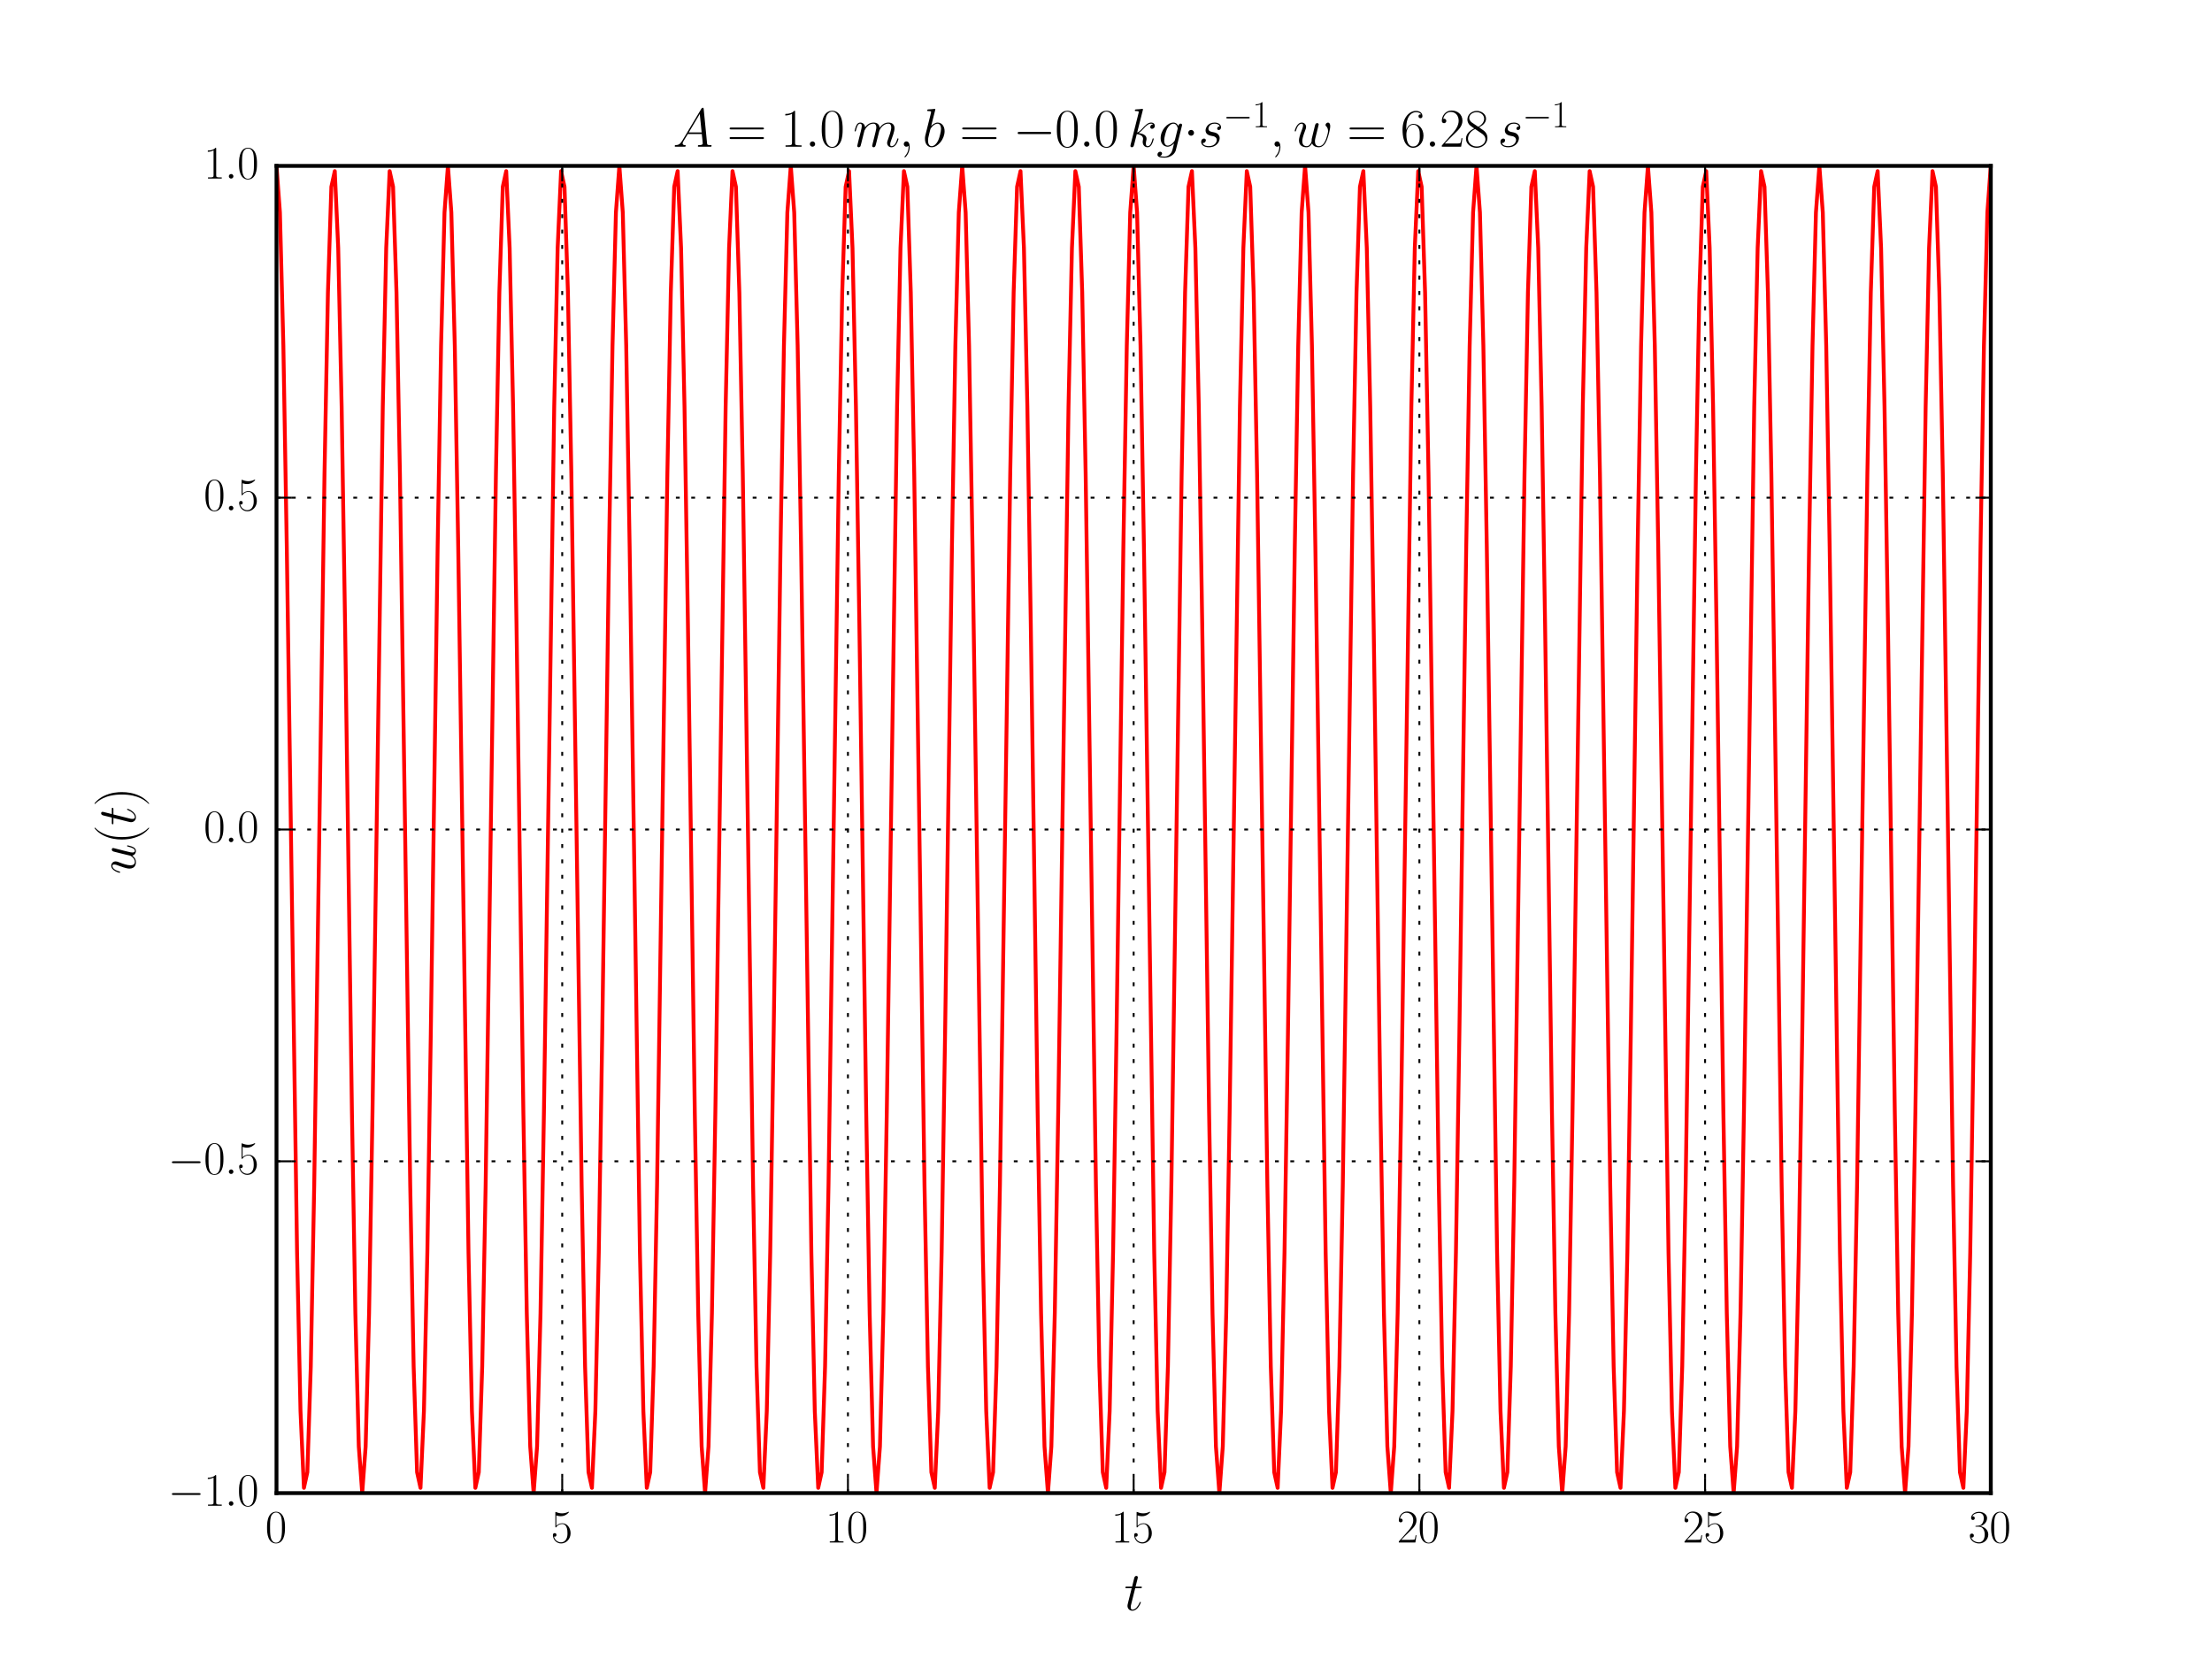 <?xml version="1.0" encoding="utf-8" standalone="no"?>
<!DOCTYPE svg PUBLIC "-//W3C//DTD SVG 1.1//EN"
  "http://www.w3.org/Graphics/SVG/1.1/DTD/svg11.dtd">
<svg xmlns:xlink="http://www.w3.org/1999/xlink" width="576pt" height="432pt" viewBox="0 0 576 432" xmlns="http://www.w3.org/2000/svg" version="1.1">
 <defs>
  <style type="text/css">*{stroke-linejoin: round; stroke-linecap: butt}</style>
 </defs>
 <g id="figure_1">
  <g id="patch_1">
   <path d="M 0 432 
L 576 432 
L 576 0 
L 0 0 
z
" style="fill: #ffffff"/>
  </g>
  <g id="axes_1">
   <g id="patch_2">
    <path d="M 72 388.8 
L 518.4 388.8 
L 518.4 43.2 
L 72 43.2 
z
" style="fill: #ffffff"/>
   </g>
   <g id="line2d_1">
    <path d="M 72 43.2 
L 72.893 55.335 
L 73.786 90.034 
L 74.678 142.425 
L 77.357 326.147 
L 78.25 367.426 
L 79.142 387.437 
L 80.035 383.371 
L 80.928 355.798 
L 81.821 308.591 
L 84.499 123.409 
L 85.392 76.202 
L 86.285 48.629 
L 87.178 44.563 
L 88.07 64.574 
L 88.963 105.853 
L 89.856 162.602 
L 91.642 289.575 
L 92.534 341.966 
L 93.427 376.665 
L 94.32 388.8 
L 95.213 376.665 
L 96.106 341.966 
L 96.998 289.575 
L 99.677 105.853 
L 100.57 64.574 
L 101.462 44.563 
L 102.355 48.629 
L 103.248 76.202 
L 104.141 123.409 
L 106.819 308.591 
L 107.712 355.798 
L 108.605 383.371 
L 109.498 387.437 
L 110.39 367.426 
L 111.283 326.147 
L 112.176 269.398 
L 113.962 142.425 
L 114.854 90.034 
L 115.747 55.335 
L 116.64 43.2 
L 117.533 55.335 
L 118.426 90.034 
L 119.318 142.425 
L 121.997 326.147 
L 122.89 367.426 
L 123.782 387.437 
L 124.675 383.371 
L 125.568 355.798 
L 126.461 308.591 
L 129.139 123.409 
L 130.032 76.202 
L 130.925 48.629 
L 131.818 44.563 
L 132.71 64.574 
L 133.603 105.853 
L 134.496 162.602 
L 136.282 289.575 
L 137.174 341.966 
L 138.067 376.665 
L 138.96 388.8 
L 139.853 376.665 
L 140.746 341.966 
L 141.638 289.575 
L 144.317 105.853 
L 145.21 64.574 
L 146.102 44.563 
L 146.995 48.629 
L 147.888 76.202 
L 148.781 123.409 
L 151.459 308.591 
L 152.352 355.798 
L 153.245 383.371 
L 154.138 387.437 
L 155.03 367.426 
L 155.923 326.147 
L 156.816 269.398 
L 158.602 142.425 
L 159.494 90.034 
L 160.387 55.335 
L 161.28 43.2 
L 162.173 55.335 
L 163.066 90.034 
L 163.958 142.425 
L 166.637 326.147 
L 167.53 367.426 
L 168.422 387.437 
L 169.315 383.371 
L 170.208 355.798 
L 171.101 308.591 
L 173.779 123.409 
L 174.672 76.202 
L 175.565 48.629 
L 176.458 44.563 
L 177.35 64.574 
L 178.243 105.853 
L 179.136 162.602 
L 180.922 289.575 
L 181.814 341.966 
L 182.707 376.665 
L 183.6 388.8 
L 184.493 376.665 
L 185.386 341.966 
L 186.278 289.575 
L 188.957 105.853 
L 189.85 64.574 
L 190.742 44.563 
L 191.635 48.629 
L 192.528 76.202 
L 193.421 123.409 
L 196.099 308.591 
L 196.992 355.798 
L 197.885 383.371 
L 198.778 387.437 
L 199.67 367.426 
L 200.563 326.147 
L 201.456 269.398 
L 203.242 142.425 
L 204.134 90.034 
L 205.027 55.335 
L 205.92 43.2 
L 206.813 55.335 
L 207.706 90.034 
L 208.598 142.425 
L 211.277 326.147 
L 212.17 367.426 
L 213.062 387.437 
L 213.955 383.371 
L 214.848 355.798 
L 215.741 308.591 
L 218.419 123.409 
L 219.312 76.202 
L 220.205 48.629 
L 221.098 44.563 
L 221.99 64.574 
L 222.883 105.853 
L 223.776 162.602 
L 225.562 289.575 
L 226.454 341.966 
L 227.347 376.665 
L 228.24 388.8 
L 229.133 376.665 
L 230.026 341.966 
L 230.918 289.575 
L 233.597 105.853 
L 234.49 64.574 
L 235.382 44.563 
L 236.275 48.629 
L 237.168 76.202 
L 238.061 123.409 
L 240.739 308.591 
L 241.632 355.798 
L 242.525 383.371 
L 243.418 387.437 
L 244.31 367.426 
L 245.203 326.147 
L 246.096 269.398 
L 247.882 142.425 
L 248.774 90.034 
L 249.667 55.335 
L 250.56 43.2 
L 251.453 55.335 
L 252.346 90.034 
L 253.238 142.425 
L 255.917 326.147 
L 256.81 367.426 
L 257.702 387.437 
L 258.595 383.371 
L 259.488 355.798 
L 260.381 308.591 
L 263.059 123.409 
L 263.952 76.202 
L 264.845 48.629 
L 265.738 44.563 
L 266.63 64.574 
L 267.523 105.853 
L 268.416 162.602 
L 270.202 289.575 
L 271.094 341.966 
L 271.987 376.665 
L 272.88 388.8 
L 273.773 376.665 
L 274.666 341.966 
L 275.558 289.575 
L 278.237 105.853 
L 279.13 64.574 
L 280.022 44.563 
L 280.915 48.629 
L 281.808 76.202 
L 282.701 123.409 
L 285.379 308.591 
L 286.272 355.798 
L 287.165 383.371 
L 288.058 387.437 
L 288.95 367.426 
L 289.843 326.147 
L 290.736 269.398 
L 292.522 142.425 
L 293.414 90.034 
L 294.307 55.335 
L 295.2 43.2 
L 296.093 55.335 
L 296.986 90.034 
L 297.878 142.425 
L 300.557 326.147 
L 301.45 367.426 
L 302.342 387.437 
L 303.235 383.371 
L 304.128 355.798 
L 305.021 308.591 
L 307.699 123.409 
L 308.592 76.202 
L 309.485 48.629 
L 310.378 44.563 
L 311.27 64.574 
L 312.163 105.853 
L 313.056 162.602 
L 314.842 289.575 
L 315.734 341.966 
L 316.627 376.665 
L 317.52 388.8 
L 318.413 376.665 
L 319.306 341.966 
L 320.198 289.575 
L 322.877 105.853 
L 323.77 64.574 
L 324.662 44.563 
L 325.555 48.629 
L 326.448 76.202 
L 327.341 123.409 
L 330.019 308.591 
L 330.912 355.798 
L 331.805 383.371 
L 332.698 387.437 
L 333.59 367.426 
L 334.483 326.147 
L 335.376 269.398 
L 337.162 142.425 
L 338.054 90.034 
L 338.947 55.335 
L 339.84 43.2 
L 340.733 55.335 
L 341.626 90.034 
L 342.518 142.425 
L 345.197 326.147 
L 346.09 367.426 
L 346.982 387.437 
L 347.875 383.371 
L 348.768 355.798 
L 349.661 308.591 
L 352.339 123.409 
L 353.232 76.202 
L 354.125 48.629 
L 355.018 44.563 
L 355.91 64.574 
L 356.803 105.853 
L 357.696 162.602 
L 359.482 289.575 
L 360.374 341.966 
L 361.267 376.665 
L 362.16 388.8 
L 363.053 376.665 
L 363.946 341.966 
L 364.838 289.575 
L 367.517 105.853 
L 368.41 64.574 
L 369.302 44.563 
L 370.195 48.629 
L 371.088 76.202 
L 371.981 123.409 
L 374.659 308.591 
L 375.552 355.798 
L 376.445 383.371 
L 377.338 387.437 
L 378.23 367.426 
L 379.123 326.147 
L 380.016 269.398 
L 381.802 142.425 
L 382.694 90.034 
L 383.587 55.335 
L 384.48 43.2 
L 385.373 55.335 
L 386.266 90.034 
L 387.158 142.425 
L 389.837 326.147 
L 390.73 367.426 
L 391.622 387.437 
L 392.515 383.371 
L 393.408 355.798 
L 394.301 308.591 
L 396.979 123.409 
L 397.872 76.202 
L 398.765 48.629 
L 399.658 44.563 
L 400.55 64.574 
L 401.443 105.853 
L 402.336 162.602 
L 404.122 289.575 
L 405.014 341.966 
L 405.907 376.665 
L 406.8 388.8 
L 407.693 376.665 
L 408.586 341.966 
L 409.478 289.575 
L 412.157 105.853 
L 413.05 64.574 
L 413.942 44.563 
L 414.835 48.629 
L 415.728 76.202 
L 416.621 123.409 
L 419.299 308.591 
L 420.192 355.798 
L 421.085 383.371 
L 421.978 387.437 
L 422.87 367.426 
L 423.763 326.147 
L 424.656 269.398 
L 426.442 142.425 
L 427.334 90.034 
L 428.227 55.335 
L 429.12 43.2 
L 430.013 55.335 
L 430.906 90.034 
L 431.798 142.425 
L 434.477 326.147 
L 435.37 367.426 
L 436.262 387.437 
L 437.155 383.371 
L 438.048 355.798 
L 438.941 308.591 
L 441.619 123.409 
L 442.512 76.202 
L 443.405 48.629 
L 444.298 44.563 
L 445.19 64.574 
L 446.083 105.853 
L 446.976 162.602 
L 448.762 289.575 
L 449.654 341.966 
L 450.547 376.665 
L 451.44 388.8 
L 452.333 376.665 
L 453.226 341.966 
L 454.118 289.575 
L 456.797 105.853 
L 457.69 64.574 
L 458.582 44.563 
L 459.475 48.629 
L 460.368 76.202 
L 461.261 123.409 
L 463.939 308.591 
L 464.832 355.798 
L 465.725 383.371 
L 466.618 387.437 
L 467.51 367.426 
L 468.403 326.147 
L 469.296 269.398 
L 471.082 142.425 
L 471.974 90.034 
L 472.867 55.335 
L 473.76 43.2 
L 474.653 55.335 
L 475.546 90.034 
L 476.438 142.425 
L 479.117 326.147 
L 480.01 367.426 
L 480.902 387.437 
L 481.795 383.371 
L 482.688 355.798 
L 483.581 308.591 
L 486.259 123.409 
L 487.152 76.202 
L 488.045 48.629 
L 488.938 44.563 
L 489.83 64.574 
L 490.723 105.853 
L 491.616 162.602 
L 493.402 289.575 
L 494.294 341.966 
L 495.187 376.665 
L 496.08 388.8 
L 496.973 376.665 
L 497.866 341.966 
L 498.758 289.575 
L 501.437 105.853 
L 502.33 64.574 
L 503.222 44.563 
L 504.115 48.629 
L 505.008 76.202 
L 505.901 123.409 
L 508.579 308.591 
L 509.472 355.798 
L 510.365 383.371 
L 511.258 387.437 
L 512.15 367.426 
L 513.043 326.147 
L 513.936 269.398 
L 515.722 142.425 
L 516.614 90.034 
L 517.507 55.335 
L 518.4 43.2 
L 518.4 43.2 
" clip-path="url(#pd8cc791526)" style="fill: none; stroke: #ff0000; stroke-linecap: square"/>
   </g>
   <g id="patch_3">
    <path d="M 72 388.8 
L 72 43.2 
" style="fill: none; stroke: #000000; stroke-linejoin: miter; stroke-linecap: square"/>
   </g>
   <g id="patch_4">
    <path d="M 518.4 388.8 
L 518.4 43.2 
" style="fill: none; stroke: #000000; stroke-linejoin: miter; stroke-linecap: square"/>
   </g>
   <g id="patch_5">
    <path d="M 72 388.8 
L 518.4 388.8 
" style="fill: none; stroke: #000000; stroke-linejoin: miter; stroke-linecap: square"/>
   </g>
   <g id="patch_6">
    <path d="M 72 43.2 
L 518.4 43.2 
" style="fill: none; stroke: #000000; stroke-linejoin: miter; stroke-linecap: square"/>
   </g>
   <g id="matplotlib.axis_1">
    <g id="xtick_1">
     <g id="line2d_2">
      <path d="M 72 388.8 
L 72 43.2 
" clip-path="url(#pd8cc791526)" style="fill: none; stroke-dasharray: 1,3; stroke-dashoffset: 0; stroke: #000000; stroke-width: 0.5"/>
     </g>
     <g id="line2d_3">
      <defs>
       <path id="m736f7aad7a" d="M 0 0 
L 0 -4 
" style="stroke: #000000; stroke-width: 0.5"/>
      </defs>
      <g>
       <use xlink:href="#m736f7aad7a" x="72" y="388.8" style="stroke: #000000; stroke-width: 0.5"/>
      </g>
     </g>
     <g id="line2d_4">
      <defs>
       <path id="m3a0724b3cb" d="M 0 0 
L 0 4 
" style="stroke: #000000; stroke-width: 0.5"/>
      </defs>
      <g>
       <use xlink:href="#m3a0724b3cb" x="72" y="43.2" style="stroke: #000000; stroke-width: 0.5"/>
      </g>
     </g>
     <g id="text_1">
      <!-- $\mathdefault{0}$ -->
      <g transform="translate(69.074 401.671) scale(0.12 -0.12)">
       <defs>
        <path id="CMR17-30" d="M 2688 2025 
C 2688 2416 2682 3080 2413 3591 
C 2176 4039 1798 4198 1466 4198 
C 1158 4198 768 4058 525 3597 
C 269 3118 243 2524 243 2025 
C 243 1661 250 1106 448 619 
C 723 -39 1216 -128 1466 -128 
C 1760 -128 2208 -7 2470 600 
C 2662 1042 2688 1559 2688 2025 
z
M 1466 -26 
C 1056 -26 813 325 723 812 
C 653 1188 653 1738 653 2096 
C 653 2588 653 2997 736 3387 
C 858 3929 1216 4096 1466 4096 
C 1728 4096 2067 3923 2189 3400 
C 2272 3036 2278 2607 2278 2096 
C 2278 1680 2278 1169 2202 792 
C 2067 95 1690 -26 1466 -26 
z
" transform="scale(0.016)"/>
       </defs>
       <use xlink:href="#CMR17-30" transform="scale(0.996)"/>
      </g>
     </g>
    </g>
    <g id="xtick_2">
     <g id="line2d_5">
      <path d="M 146.4 388.8 
L 146.4 43.2 
" clip-path="url(#pd8cc791526)" style="fill: none; stroke-dasharray: 1,3; stroke-dashoffset: 0; stroke: #000000; stroke-width: 0.5"/>
     </g>
     <g id="line2d_6">
      <g>
       <use xlink:href="#m736f7aad7a" x="146.4" y="388.8" style="stroke: #000000; stroke-width: 0.5"/>
      </g>
     </g>
     <g id="line2d_7">
      <g>
       <use xlink:href="#m3a0724b3cb" x="146.4" y="43.2" style="stroke: #000000; stroke-width: 0.5"/>
      </g>
     </g>
     <g id="text_2">
      <!-- $\mathdefault{5}$ -->
      <g transform="translate(143.474 401.671) scale(0.12 -0.12)">
       <defs>
        <path id="CMR17-35" d="M 730 3692 
C 794 3666 1056 3584 1325 3584 
C 1920 3584 2246 3911 2432 4100 
C 2432 4157 2432 4192 2394 4192 
C 2387 4192 2374 4192 2323 4163 
C 2099 4058 1837 3973 1517 3973 
C 1325 3973 1037 3999 723 4139 
C 653 4171 640 4171 634 4171 
C 602 4171 595 4164 595 4037 
L 595 2203 
C 595 2089 595 2057 659 2057 
C 691 2057 704 2070 736 2114 
C 941 2401 1222 2522 1542 2522 
C 1766 2522 2246 2382 2246 1289 
C 2246 1085 2246 715 2054 421 
C 1894 159 1645 25 1370 25 
C 947 25 518 320 403 814 
C 429 807 480 795 506 795 
C 589 795 749 840 749 1038 
C 749 1210 627 1280 506 1280 
C 358 1280 262 1190 262 1011 
C 262 454 704 -128 1382 -128 
C 2042 -128 2669 440 2669 1264 
C 2669 2030 2170 2624 1549 2624 
C 1222 2624 947 2503 730 2274 
L 730 3692 
z
" transform="scale(0.016)"/>
       </defs>
       <use xlink:href="#CMR17-35" transform="scale(0.996)"/>
      </g>
     </g>
    </g>
    <g id="xtick_3">
     <g id="line2d_8">
      <path d="M 220.8 388.8 
L 220.8 43.2 
" clip-path="url(#pd8cc791526)" style="fill: none; stroke-dasharray: 1,3; stroke-dashoffset: 0; stroke: #000000; stroke-width: 0.5"/>
     </g>
     <g id="line2d_9">
      <g>
       <use xlink:href="#m736f7aad7a" x="220.8" y="388.8" style="stroke: #000000; stroke-width: 0.5"/>
      </g>
     </g>
     <g id="line2d_10">
      <g>
       <use xlink:href="#m3a0724b3cb" x="220.8" y="43.2" style="stroke: #000000; stroke-width: 0.5"/>
      </g>
     </g>
     <g id="text_3">
      <!-- $\mathdefault{10}$ -->
      <g transform="translate(214.947 401.671) scale(0.12 -0.12)">
       <defs>
        <path id="CMR17-31" d="M 1702 4058 
C 1702 4192 1696 4192 1606 4192 
C 1357 3916 979 3827 621 3827 
C 602 3827 570 3827 563 3808 
C 557 3795 557 3782 557 3648 
C 755 3648 1088 3686 1344 3839 
L 1344 461 
C 1344 236 1331 160 781 160 
L 589 160 
L 589 0 
C 896 0 1216 0 1523 0 
C 1830 0 2150 0 2458 0 
L 2458 160 
L 2266 160 
C 1715 160 1702 230 1702 458 
L 1702 4058 
z
" transform="scale(0.016)"/>
       </defs>
       <use xlink:href="#CMR17-31" transform="scale(0.996)"/>
       <use xlink:href="#CMR17-30" transform="translate(45.69 0) scale(0.996)"/>
      </g>
     </g>
    </g>
    <g id="xtick_4">
     <g id="line2d_11">
      <path d="M 295.2 388.8 
L 295.2 43.2 
" clip-path="url(#pd8cc791526)" style="fill: none; stroke-dasharray: 1,3; stroke-dashoffset: 0; stroke: #000000; stroke-width: 0.5"/>
     </g>
     <g id="line2d_12">
      <g>
       <use xlink:href="#m736f7aad7a" x="295.2" y="388.8" style="stroke: #000000; stroke-width: 0.5"/>
      </g>
     </g>
     <g id="line2d_13">
      <g>
       <use xlink:href="#m3a0724b3cb" x="295.2" y="43.2" style="stroke: #000000; stroke-width: 0.5"/>
      </g>
     </g>
     <g id="text_4">
      <!-- $\mathdefault{15}$ -->
      <g transform="translate(289.347 401.671) scale(0.12 -0.12)">
       <use xlink:href="#CMR17-31" transform="scale(0.996)"/>
       <use xlink:href="#CMR17-35" transform="translate(45.69 0) scale(0.996)"/>
      </g>
     </g>
    </g>
    <g id="xtick_5">
     <g id="line2d_14">
      <path d="M 369.6 388.8 
L 369.6 43.2 
" clip-path="url(#pd8cc791526)" style="fill: none; stroke-dasharray: 1,3; stroke-dashoffset: 0; stroke: #000000; stroke-width: 0.5"/>
     </g>
     <g id="line2d_15">
      <g>
       <use xlink:href="#m736f7aad7a" x="369.6" y="388.8" style="stroke: #000000; stroke-width: 0.5"/>
      </g>
     </g>
     <g id="line2d_16">
      <g>
       <use xlink:href="#m3a0724b3cb" x="369.6" y="43.2" style="stroke: #000000; stroke-width: 0.5"/>
      </g>
     </g>
     <g id="text_5">
      <!-- $\mathdefault{20}$ -->
      <g transform="translate(363.747 401.671) scale(0.12 -0.12)">
       <defs>
        <path id="CMR17-32" d="M 2669 989 
L 2554 989 
C 2490 536 2438 459 2413 420 
C 2381 369 1920 369 1830 369 
L 602 369 
C 832 619 1280 1072 1824 1597 
C 2214 1967 2669 2402 2669 3035 
C 2669 3790 2067 4224 1395 4224 
C 691 4224 262 3604 262 3030 
C 262 2780 448 2748 525 2748 
C 589 2748 781 2787 781 3010 
C 781 3207 614 3264 525 3264 
C 486 3264 448 3258 422 3245 
C 544 3790 915 4058 1306 4058 
C 1862 4058 2227 3617 2227 3035 
C 2227 2479 1901 2000 1536 1584 
L 262 146 
L 262 0 
L 2515 0 
L 2669 989 
z
" transform="scale(0.016)"/>
       </defs>
       <use xlink:href="#CMR17-32" transform="scale(0.996)"/>
       <use xlink:href="#CMR17-30" transform="translate(45.69 0) scale(0.996)"/>
      </g>
     </g>
    </g>
    <g id="xtick_6">
     <g id="line2d_17">
      <path d="M 444 388.8 
L 444 43.2 
" clip-path="url(#pd8cc791526)" style="fill: none; stroke-dasharray: 1,3; stroke-dashoffset: 0; stroke: #000000; stroke-width: 0.5"/>
     </g>
     <g id="line2d_18">
      <g>
       <use xlink:href="#m736f7aad7a" x="444" y="388.8" style="stroke: #000000; stroke-width: 0.5"/>
      </g>
     </g>
     <g id="line2d_19">
      <g>
       <use xlink:href="#m3a0724b3cb" x="444" y="43.2" style="stroke: #000000; stroke-width: 0.5"/>
      </g>
     </g>
     <g id="text_6">
      <!-- $\mathdefault{25}$ -->
      <g transform="translate(438.147 401.671) scale(0.12 -0.12)">
       <use xlink:href="#CMR17-32" transform="scale(0.996)"/>
       <use xlink:href="#CMR17-35" transform="translate(45.69 0) scale(0.996)"/>
      </g>
     </g>
    </g>
    <g id="xtick_7">
     <g id="line2d_20">
      <path d="M 518.4 388.8 
L 518.4 43.2 
" clip-path="url(#pd8cc791526)" style="fill: none; stroke-dasharray: 1,3; stroke-dashoffset: 0; stroke: #000000; stroke-width: 0.5"/>
     </g>
     <g id="line2d_21">
      <g>
       <use xlink:href="#m736f7aad7a" x="518.4" y="388.8" style="stroke: #000000; stroke-width: 0.5"/>
      </g>
     </g>
     <g id="line2d_22">
      <g>
       <use xlink:href="#m3a0724b3cb" x="518.4" y="43.2" style="stroke: #000000; stroke-width: 0.5"/>
      </g>
     </g>
     <g id="text_7">
      <!-- $\mathdefault{30}$ -->
      <g transform="translate(512.547 401.671) scale(0.12 -0.12)">
       <defs>
        <path id="CMR17-33" d="M 1414 2157 
C 1984 2157 2234 1662 2234 1090 
C 2234 320 1824 25 1453 25 
C 1114 25 563 194 390 693 
C 422 680 454 680 486 680 
C 640 680 755 782 755 948 
C 755 1133 614 1216 486 1216 
C 378 1216 211 1165 211 926 
C 211 335 787 -128 1466 -128 
C 2176 -128 2720 430 2720 1085 
C 2720 1707 2208 2157 1600 2227 
C 2086 2328 2554 2756 2554 3329 
C 2554 3820 2048 4179 1472 4179 
C 890 4179 378 3829 378 3329 
C 378 3110 544 3072 627 3072 
C 762 3072 877 3155 877 3321 
C 877 3486 762 3569 627 3569 
C 602 3569 570 3569 544 3557 
C 730 3959 1235 4032 1459 4032 
C 1683 4032 2106 3925 2106 3320 
C 2106 3143 2080 2828 1862 2550 
C 1670 2304 1453 2304 1242 2284 
C 1210 2284 1062 2269 1037 2269 
C 992 2263 966 2257 966 2208 
C 966 2163 973 2157 1101 2157 
L 1414 2157 
z
" transform="scale(0.016)"/>
       </defs>
       <use xlink:href="#CMR17-33" transform="scale(0.996)"/>
       <use xlink:href="#CMR17-30" transform="translate(45.69 0) scale(0.996)"/>
      </g>
     </g>
    </g>
    <g id="text_8">
     <!-- $t$ -->
     <g transform="translate(292.734 419.291) scale(0.14 -0.14)">
      <defs>
       <path id="CMMI12-74" d="M 1286 2566 
L 1875 2566 
C 1997 2566 2061 2566 2061 2681 
C 2061 2752 2022 2752 1894 2752 
L 1331 2752 
L 1568 3692 
C 1594 3781 1594 3794 1594 3840 
C 1594 3943 1510 4000 1427 4000 
C 1376 4000 1229 3981 1178 3775 
L 928 2752 
L 326 2752 
C 198 2752 141 2752 141 2630 
C 141 2566 186 2566 307 2566 
L 877 2566 
L 454 881 
C 403 658 384 594 384 511 
C 384 211 595 -64 954 -64 
C 1600 -64 1946 868 1946 912 
C 1946 951 1920 970 1882 970 
C 1869 970 1843 970 1830 944 
C 1824 938 1818 931 1773 829 
C 1638 511 1344 64 973 64 
C 781 64 768 224 768 364 
C 768 370 768 492 787 568 
L 1286 2566 
z
" transform="scale(0.016)"/>
      </defs>
      <use xlink:href="#CMMI12-74" transform="scale(0.996)"/>
     </g>
    </g>
   </g>
   <g id="matplotlib.axis_2">
    <g id="ytick_1">
     <g id="line2d_23">
      <path d="M 72 388.8 
L 518.4 388.8 
" clip-path="url(#pd8cc791526)" style="fill: none; stroke-dasharray: 1,3; stroke-dashoffset: 0; stroke: #000000; stroke-width: 0.5"/>
     </g>
     <g id="line2d_24">
      <defs>
       <path id="m137a311b6e" d="M 0 0 
L 4 0 
" style="stroke: #000000; stroke-width: 0.5"/>
      </defs>
      <g>
       <use xlink:href="#m137a311b6e" x="72" y="388.8" style="stroke: #000000; stroke-width: 0.5"/>
      </g>
     </g>
     <g id="line2d_25">
      <defs>
       <path id="mc0c94b1e0f" d="M 0 0 
L -4 0 
" style="stroke: #000000; stroke-width: 0.5"/>
      </defs>
      <g>
       <use xlink:href="#mc0c94b1e0f" x="518.4" y="388.8" style="stroke: #000000; stroke-width: 0.5"/>
      </g>
     </g>
     <g id="text_9">
      <!-- $\mathdefault{−1.0}$ -->
      <g transform="translate(43.744 392.1) scale(0.12 -0.12)">
       <defs>
        <path id="CMSY10-0" d="M 4218 1472 
C 4326 1472 4442 1472 4442 1600 
C 4442 1728 4326 1728 4218 1728 
L 755 1728 
C 646 1728 531 1728 531 1600 
C 531 1472 646 1472 755 1472 
L 4218 1472 
z
" transform="scale(0.016)"/>
        <path id="CMMI12-3a" d="M 1178 307 
C 1178 492 1024 619 870 619 
C 685 619 557 466 557 313 
C 557 128 710 0 864 0 
C 1050 0 1178 153 1178 307 
z
" transform="scale(0.016)"/>
       </defs>
       <use xlink:href="#CMSY10-0" transform="scale(0.996)"/>
       <use xlink:href="#CMR17-31" transform="translate(77.487 0) scale(0.996)"/>
       <use xlink:href="#CMMI12-3a" transform="translate(123.178 0) scale(0.996)"/>
       <use xlink:href="#CMR17-30" transform="translate(150.275 0) scale(0.996)"/>
      </g>
     </g>
    </g>
    <g id="ytick_2">
     <g id="line2d_26">
      <path d="M 72 302.4 
L 518.4 302.4 
" clip-path="url(#pd8cc791526)" style="fill: none; stroke-dasharray: 1,3; stroke-dashoffset: 0; stroke: #000000; stroke-width: 0.5"/>
     </g>
     <g id="line2d_27">
      <g>
       <use xlink:href="#m137a311b6e" x="72" y="302.4" style="stroke: #000000; stroke-width: 0.5"/>
      </g>
     </g>
     <g id="line2d_28">
      <g>
       <use xlink:href="#mc0c94b1e0f" x="518.4" y="302.4" style="stroke: #000000; stroke-width: 0.5"/>
      </g>
     </g>
     <g id="text_10">
      <!-- $\mathdefault{−0.5}$ -->
      <g transform="translate(43.744 305.7) scale(0.12 -0.12)">
       <use xlink:href="#CMSY10-0" transform="scale(0.996)"/>
       <use xlink:href="#CMR17-30" transform="translate(77.487 0) scale(0.996)"/>
       <use xlink:href="#CMMI12-3a" transform="translate(123.178 0) scale(0.996)"/>
       <use xlink:href="#CMR17-35" transform="translate(150.275 0) scale(0.996)"/>
      </g>
     </g>
    </g>
    <g id="ytick_3">
     <g id="line2d_29">
      <path d="M 72 216 
L 518.4 216 
" clip-path="url(#pd8cc791526)" style="fill: none; stroke-dasharray: 1,3; stroke-dashoffset: 0; stroke: #000000; stroke-width: 0.5"/>
     </g>
     <g id="line2d_30">
      <g>
       <use xlink:href="#m137a311b6e" x="72" y="216" style="stroke: #000000; stroke-width: 0.5"/>
      </g>
     </g>
     <g id="line2d_31">
      <g>
       <use xlink:href="#mc0c94b1e0f" x="518.4" y="216" style="stroke: #000000; stroke-width: 0.5"/>
      </g>
     </g>
     <g id="text_11">
      <!-- $\mathdefault{0.0}$ -->
      <g transform="translate(53.042 219.3) scale(0.12 -0.12)">
       <use xlink:href="#CMR17-30" transform="scale(0.996)"/>
       <use xlink:href="#CMMI12-3a" transform="translate(45.69 0) scale(0.996)"/>
       <use xlink:href="#CMR17-30" transform="translate(72.788 0) scale(0.996)"/>
      </g>
     </g>
    </g>
    <g id="ytick_4">
     <g id="line2d_32">
      <path d="M 72 129.6 
L 518.4 129.6 
" clip-path="url(#pd8cc791526)" style="fill: none; stroke-dasharray: 1,3; stroke-dashoffset: 0; stroke: #000000; stroke-width: 0.5"/>
     </g>
     <g id="line2d_33">
      <g>
       <use xlink:href="#m137a311b6e" x="72" y="129.6" style="stroke: #000000; stroke-width: 0.5"/>
      </g>
     </g>
     <g id="line2d_34">
      <g>
       <use xlink:href="#mc0c94b1e0f" x="518.4" y="129.6" style="stroke: #000000; stroke-width: 0.5"/>
      </g>
     </g>
     <g id="text_12">
      <!-- $\mathdefault{0.5}$ -->
      <g transform="translate(53.042 132.9) scale(0.12 -0.12)">
       <use xlink:href="#CMR17-30" transform="scale(0.996)"/>
       <use xlink:href="#CMMI12-3a" transform="translate(45.69 0) scale(0.996)"/>
       <use xlink:href="#CMR17-35" transform="translate(72.788 0) scale(0.996)"/>
      </g>
     </g>
    </g>
    <g id="ytick_5">
     <g id="line2d_35">
      <path d="M 72 43.2 
L 518.4 43.2 
" clip-path="url(#pd8cc791526)" style="fill: none; stroke-dasharray: 1,3; stroke-dashoffset: 0; stroke: #000000; stroke-width: 0.5"/>
     </g>
     <g id="line2d_36">
      <g>
       <use xlink:href="#m137a311b6e" x="72" y="43.2" style="stroke: #000000; stroke-width: 0.5"/>
      </g>
     </g>
     <g id="line2d_37">
      <g>
       <use xlink:href="#mc0c94b1e0f" x="518.4" y="43.2" style="stroke: #000000; stroke-width: 0.5"/>
      </g>
     </g>
     <g id="text_13">
      <!-- $\mathdefault{1.0}$ -->
      <g transform="translate(53.042 46.5) scale(0.12 -0.12)">
       <use xlink:href="#CMR17-31" transform="scale(0.996)"/>
       <use xlink:href="#CMMI12-3a" transform="translate(45.69 0) scale(0.996)"/>
       <use xlink:href="#CMR17-30" transform="translate(72.788 0) scale(0.996)"/>
      </g>
     </g>
    </g>
    <g id="text_14">
     <!-- $u(t)$ -->
     <g transform="translate(35.257 227.663) rotate(-90) scale(0.14 -0.14)">
      <defs>
       <path id="CMMI12-75" d="M 2182 370 
C 2266 13 2573 -64 2726 -64 
C 2931 -64 3085 70 3187 287 
C 3296 517 3379 894 3379 913 
C 3379 945 3354 971 3315 971 
C 3258 971 3251 939 3226 843 
C 3110 402 2995 64 2739 64 
C 2547 64 2547 275 2547 358 
C 2547 505 2566 568 2630 837 
C 2675 1009 2720 1181 2758 1360 
L 3021 2401 
C 3066 2561 3066 2574 3066 2593 
C 3066 2689 2989 2753 2893 2753 
C 2707 2753 2662 2593 2624 2433 
C 2560 2184 2214 811 2170 588 
C 2163 588 1914 64 1446 64 
C 1114 64 1050 351 1050 588 
C 1050 952 1229 1462 1395 1890 
C 1472 2095 1504 2178 1504 2305 
C 1504 2580 1306 2816 998 2816 
C 410 2816 173 1890 173 1839 
C 173 1814 198 1782 243 1782 
C 301 1782 307 1807 333 1896 
C 486 2441 736 2682 979 2682 
C 1043 2682 1146 2682 1146 2478 
C 1146 2312 1075 2127 979 1884 
C 698 1124 666 881 666 690 
C 666 38 1158 -64 1421 -64 
C 1830 -64 2054 217 2182 370 
z
" transform="scale(0.016)"/>
       <path id="CMR17-28" d="M 1958 -1561 
C 1958 -1555 1958 -1542 1939 -1523 
C 1645 -1224 858 -407 858 1581 
C 858 3569 1632 4379 1946 4697 
C 1946 4704 1958 4717 1958 4736 
C 1958 4755 1939 4768 1914 4768 
C 1843 4768 1299 4296 986 3594 
C 666 2887 576 2199 576 1588 
C 576 1128 621 351 1005 -471 
C 1312 -1135 1837 -1600 1914 -1600 
C 1946 -1600 1958 -1587 1958 -1561 
z
" transform="scale(0.016)"/>
       <path id="CMR17-29" d="M 1683 1581 
C 1683 2040 1638 2817 1254 3639 
C 947 4303 422 4768 346 4768 
C 326 4768 301 4761 301 4729 
C 301 4717 307 4710 314 4697 
C 621 4378 1402 3568 1402 1584 
C 1402 -407 627 -1217 314 -1537 
C 307 -1549 301 -1556 301 -1568 
C 301 -1600 326 -1600 346 -1600 
C 416 -1600 960 -1128 1274 -426 
C 1594 281 1683 969 1683 1581 
z
" transform="scale(0.016)"/>
      </defs>
      <use xlink:href="#CMMI12-75" transform="scale(0.996)"/>
      <use xlink:href="#CMR17-28" transform="translate(55.52 0) scale(0.996)"/>
      <use xlink:href="#CMMI12-74" transform="translate(90.801 0) scale(0.996)"/>
      <use xlink:href="#CMR17-29" transform="translate(126.027 0) scale(0.996)"/>
     </g>
    </g>
   </g>
   <g id="text_15">
    <!-- $A = 1.0\,m, b = -0.0\,kg{\cdot}s^{-1}, w = 6.28\,s^{-1}$ -->
    <g transform="translate(175.214 38.2) scale(0.14 -0.14)">
     <defs>
      <path id="CMMI12-41" d="M 1088 691 
C 864 314 646 186 339 186 
C 269 180 218 180 218 58 
C 218 24 250 0 294 0 
C 410 0 698 0 813 0 
C 998 0 1203 0 1382 0 
C 1421 0 1498 0 1498 122 
C 1498 180 1446 186 1408 186 
C 1261 186 1139 236 1139 388 
C 1139 476 1178 546 1261 685 
L 1747 1479 
L 3379 1479 
C 3386 1423 3386 1373 3392 1316 
C 3411 1152 3488 495 3488 376 
C 3488 186 3162 186 3059 186 
C 2989 186 2918 186 2918 70 
C 2918 0 2976 0 3014 0 
C 3123 0 3251 0 3360 0 
L 3725 0 
C 4115 0 4397 0 4403 0 
C 4448 0 4518 0 4518 122 
C 4518 186 4461 186 4365 186 
C 4013 186 4006 244 3987 434 
L 3597 4404 
C 3584 4531 3558 4544 3488 4544 
C 3424 4544 3386 4531 3328 4435 
L 1088 691 
z
M 1856 1664 
L 3142 3819 
L 3360 1664 
L 1856 1664 
z
" transform="scale(0.016)"/>
      <path id="CMR17-3d" d="M 4115 2017 
C 4211 2017 4307 2017 4307 2125 
C 4307 2240 4198 2240 4090 2240 
L 512 2240 
C 403 2240 294 2240 294 2125 
C 294 2017 390 2017 486 2017 
L 4115 2017 
z
M 4090 896 
C 4198 896 4307 896 4307 1011 
C 4307 1119 4211 1119 4115 1119 
L 486 1119 
C 390 1119 294 1119 294 1011 
C 294 896 403 896 512 896 
L 4090 896 
z
" transform="scale(0.016)"/>
      <path id="CMMI12-6d" d="M 1318 1871 
C 1331 1910 1491 2229 1728 2433 
C 1894 2586 2112 2689 2362 2689 
C 2618 2689 2707 2497 2707 2242 
C 2707 2203 2707 2076 2630 1775 
L 2470 1118 
C 2419 926 2298 453 2285 383 
C 2259 287 2221 121 2221 96 
C 2221 6 2291 -64 2387 -64 
C 2579 -64 2611 83 2669 313 
L 3053 1839 
C 3066 1890 3398 2689 4102 2689 
C 4358 2689 4448 2497 4448 2242 
C 4448 1884 4198 1188 4058 805 
C 4000 651 3968 568 3968 453 
C 3968 166 4166 -64 4474 -64 
C 5069 -64 5293 875 5293 913 
C 5293 945 5267 971 5229 971 
C 5171 971 5165 952 5133 843 
C 4986 332 4749 64 4493 64 
C 4429 64 4326 64 4326 269 
C 4326 436 4403 640 4429 710 
C 4544 1018 4832 1773 4832 2145 
C 4832 2528 4608 2816 4122 2816 
C 3693 2816 3347 2574 3091 2197 
C 3072 2542 2861 2816 2381 2816 
C 1811 2816 1510 2415 1395 2255 
C 1376 2618 1114 2816 832 2816 
C 646 2816 499 2727 378 2484 
C 262 2254 173 1865 173 1839 
C 173 1814 198 1782 243 1782 
C 294 1782 301 1788 339 1935 
C 435 2312 557 2689 813 2689 
C 960 2689 1011 2586 1011 2395 
C 1011 2254 947 2005 902 1807 
L 723 1118 
C 698 996 627 709 595 594 
C 550 428 480 128 480 96 
C 480 6 550 -64 646 -64 
C 723 -64 813 -26 864 70 
C 877 102 934 326 966 453 
L 1107 1028 
L 1318 1871 
z
" transform="scale(0.016)"/>
      <path id="CMMI12-3b" d="M 1248 -31 
C 1248 343 1126 619 864 619 
C 659 619 557 453 557 313 
C 557 172 653 0 870 0 
C 954 0 1024 26 1082 83 
C 1094 96 1101 96 1107 96 
C 1120 96 1120 5 1120 -27 
C 1120 -240 1082 -659 710 -1080 
C 640 -1157 640 -1170 640 -1183 
C 640 -1216 672 -1248 704 -1248 
C 755 -1248 1248 -771 1248 -31 
z
" transform="scale(0.016)"/>
      <path id="CMMI12-62" d="M 1478 4257 
C 1485 4283 1498 4321 1498 4352 
C 1498 4416 1434 4416 1421 4416 
C 1414 4416 1184 4393 1069 4377 
C 960 4377 864 4358 749 4358 
C 595 4345 550 4339 550 4224 
C 550 4160 614 4160 678 4160 
C 1005 4160 1005 4103 1005 4040 
C 1005 3996 954 3811 928 3696 
L 774 3085 
C 710 2831 346 1387 320 1272 
C 288 1114 288 1005 288 922 
C 288 274 653 -64 1069 -64 
C 1811 -64 2579 888 2579 1814 
C 2579 2401 2246 2816 1766 2816 
C 1434 2816 1133 2542 1011 2414 
L 1478 4257 
z
M 1075 64 
C 870 64 646 217 646 715 
C 646 926 666 1047 781 1494 
C 800 1577 902 1986 928 2069 
C 941 2120 1318 2689 1754 2689 
C 2035 2689 2163 2408 2163 2076 
C 2163 1769 1984 1047 1824 715 
C 1664 370 1370 64 1075 64 
z
" transform="scale(0.016)"/>
      <path id="CMMI12-6b" d="M 1798 4257 
C 1805 4283 1818 4321 1818 4352 
C 1818 4416 1754 4416 1741 4416 
C 1734 4416 1504 4393 1389 4377 
C 1280 4377 1184 4358 1069 4358 
C 915 4345 870 4339 870 4224 
C 870 4160 934 4160 998 4160 
C 1325 4160 1325 4103 1325 4040 
C 1325 4015 1325 4002 1293 3888 
L 378 248 
C 352 152 352 140 352 101 
C 352 -38 461 -64 525 -64 
C 704 -64 742 77 794 275 
L 1094 1469 
C 1555 1418 1830 1226 1830 920 
C 1830 881 1830 856 1811 760 
C 1786 664 1786 588 1786 556 
C 1786 185 2029 -64 2355 -64 
C 2650 -64 2803 204 2854 294 
C 2989 530 3072 888 3072 913 
C 3072 945 3046 971 3008 971 
C 2950 971 2944 945 2918 843 
C 2829 511 2694 64 2368 64 
C 2240 64 2157 128 2157 370 
C 2157 492 2182 632 2208 728 
C 2234 843 2234 849 2234 926 
C 2234 1303 1894 1514 1306 1590 
C 1536 1731 1766 1980 1856 2076 
C 2221 2484 2470 2689 2765 2689 
C 2912 2689 2950 2650 2995 2612 
C 2758 2586 2669 2420 2669 2293 
C 2669 2139 2790 2088 2880 2088 
C 3053 2088 3206 2235 3206 2440 
C 3206 2625 3059 2816 2771 2816 
C 2419 2816 2131 2567 1677 2056 
C 1613 1980 1376 1737 1139 1648 
L 1798 4257 
z
" transform="scale(0.016)"/>
      <path id="CMMI12-67" d="M 2163 811 
C 2138 709 2125 683 2042 588 
C 1779 249 1510 128 1312 128 
C 1101 128 902 294 902 734 
C 902 1073 1094 1788 1235 2076 
C 1421 2433 1709 2689 1978 2689 
C 2400 2689 2483 2165 2483 2127 
L 2464 2037 
L 2163 811 
z
M 2560 2395 
C 2477 2580 2298 2816 1978 2816 
C 1280 2816 486 1941 486 990 
C 486 326 890 0 1299 0 
C 1638 0 1939 268 2054 396 
L 1914 -171 
C 1824 -516 1786 -674 1555 -894 
C 1293 -1152 1050 -1152 909 -1152 
C 717 -1152 557 -1139 397 -1089 
C 602 -1033 653 -858 653 -789 
C 653 -689 576 -588 435 -588 
C 282 -588 115 -714 115 -922 
C 115 -1180 378 -1280 922 -1280 
C 1747 -1280 2176 -753 2259 -410 
L 2970 2435 
C 2989 2511 2989 2524 2989 2536 
C 2989 2625 2918 2695 2822 2695 
C 2669 2695 2579 2567 2560 2395 
z
" transform="scale(0.016)"/>
      <path id="CMSY10-1" d="M 1229 1619 
C 1229 1805 1075 1958 890 1958 
C 704 1958 550 1805 550 1619 
C 550 1433 704 1280 890 1280 
C 1075 1280 1229 1433 1229 1619 
z
" transform="scale(0.016)"/>
      <path id="CMMI12-73" d="M 1459 1280 
C 1568 1261 1741 1223 1779 1216 
C 1862 1192 2150 1090 2150 783 
C 2150 586 1971 70 1229 70 
C 1094 70 614 70 486 436 
C 742 404 870 603 870 745 
C 870 880 781 950 653 950 
C 512 950 326 841 326 552 
C 326 173 710 -64 1222 -64 
C 2195 -64 2483 651 2483 984 
C 2483 1079 2483 1258 2278 1462 
C 2118 1616 1965 1648 1619 1718 
C 1446 1756 1171 1814 1171 2101 
C 1171 2229 1286 2689 1894 2689 
C 2163 2689 2426 2589 2490 2368 
C 2208 2368 2195 2125 2195 2119 
C 2195 1984 2317 1946 2374 1946 
C 2464 1946 2643 2015 2643 2281 
C 2643 2545 2400 2816 1901 2816 
C 1062 2816 838 2160 838 1899 
C 838 1414 1312 1312 1459 1280 
z
" transform="scale(0.016)"/>
      <path id="CMMI12-77" d="M 2202 390 
C 2342 6 2739 -64 2982 -64 
C 3469 -64 3757 358 3936 798 
C 4083 1169 4320 2012 4320 2389 
C 4320 2778 4122 2816 4064 2816 
C 3910 2816 3770 2663 3770 2535 
C 3770 2459 3814 2414 3846 2389 
C 3904 2331 4070 2159 4070 1827 
C 4070 1609 3891 1009 3757 709 
C 3578 319 3341 64 3008 64 
C 2650 64 2534 332 2534 626 
C 2534 811 2592 1035 2618 1143 
L 2886 2216 
C 2918 2344 2976 2567 2976 2593 
C 2976 2689 2899 2753 2803 2753 
C 2618 2753 2573 2593 2534 2440 
C 2470 2191 2202 1111 2176 971 
C 2150 862 2150 792 2150 651 
C 2150 498 1946 255 1939 243 
C 1869 172 1766 64 1568 64 
C 1062 64 1062 543 1062 651 
C 1062 856 1107 1137 1395 1897 
C 1472 2095 1504 2178 1504 2305 
C 1504 2574 1312 2816 998 2816 
C 410 2816 173 1890 173 1839 
C 173 1814 198 1782 243 1782 
C 301 1782 307 1807 333 1896 
C 493 2454 742 2682 979 2682 
C 1043 2682 1146 2682 1146 2478 
C 1146 2446 1146 2312 1037 2031 
C 736 1233 672 971 672 728 
C 672 57 1222 -64 1549 -64 
C 1658 -64 1946 -64 2202 390 
z
" transform="scale(0.016)"/>
      <path id="CMR17-36" d="M 678 2176 
C 678 3690 1395 4032 1811 4032 
C 1946 4032 2272 4009 2400 3776 
C 2298 3776 2106 3776 2106 3553 
C 2106 3381 2246 3323 2336 3323 
C 2394 3323 2566 3348 2566 3560 
C 2566 3954 2246 4179 1805 4179 
C 1043 4179 243 3390 243 1984 
C 243 253 966 -128 1478 -128 
C 2099 -128 2688 427 2688 1283 
C 2688 2081 2170 2662 1517 2662 
C 1126 2662 838 2407 678 1960 
L 678 2176 
z
M 1478 25 
C 691 25 691 1200 691 1436 
C 691 1896 909 2560 1504 2560 
C 1613 2560 1926 2560 2138 2120 
C 2253 1870 2253 1609 2253 1289 
C 2253 944 2253 690 2118 434 
C 1978 171 1773 25 1478 25 
z
" transform="scale(0.016)"/>
      <path id="CMR17-38" d="M 1741 2264 
C 2144 2467 2554 2773 2554 3263 
C 2554 3841 1990 4179 1472 4179 
C 890 4179 378 3759 378 3180 
C 378 3021 416 2747 666 2505 
C 730 2442 998 2251 1171 2130 
C 883 1983 211 1634 211 934 
C 211 279 838 -128 1459 -128 
C 2144 -128 2720 362 2720 1010 
C 2720 1590 2330 1857 2074 2029 
L 1741 2264 
z
M 902 2822 
C 851 2854 595 3051 595 3351 
C 595 3739 998 4032 1459 4032 
C 1965 4032 2336 3676 2336 3262 
C 2336 2669 1670 2331 1638 2331 
C 1632 2331 1626 2331 1574 2370 
L 902 2822 
z
M 2080 1519 
C 2176 1449 2483 1240 2483 851 
C 2483 381 2010 25 1472 25 
C 890 25 448 438 448 940 
C 448 1443 838 1862 1280 2060 
L 2080 1519 
z
" transform="scale(0.016)"/>
     </defs>
     <use xlink:href="#CMMI12-41" transform="scale(0.996)"/>
     <use xlink:href="#CMR17-3d" transform="translate(100.802 0) scale(0.996)"/>
     <use xlink:href="#CMR17-31" transform="translate(200.191 0) scale(0.996)"/>
     <use xlink:href="#CMMI12-3a" transform="translate(245.881 0) scale(0.996)"/>
     <use xlink:href="#CMR17-30" transform="translate(272.978 0) scale(0.996)"/>
     <use xlink:href="#CMMI12-6d" transform="translate(335.273 0) scale(0.996)"/>
     <use xlink:href="#CMMI12-3b" transform="translate(420.6 0) scale(0.996)"/>
     <use xlink:href="#CMMI12-62" transform="translate(464.302 0) scale(0.996)"/>
     <use xlink:href="#CMR17-3d" transform="translate(533.452 0) scale(0.996)"/>
     <use xlink:href="#CMSY10-0" transform="translate(632.841 0) scale(0.996)"/>
     <use xlink:href="#CMR17-30" transform="translate(710.328 0) scale(0.996)"/>
     <use xlink:href="#CMMI12-3a" transform="translate(756.019 0) scale(0.996)"/>
     <use xlink:href="#CMR17-30" transform="translate(783.116 0) scale(0.996)"/>
     <use xlink:href="#CMMI12-6b" transform="translate(845.411 0) scale(0.996)"/>
     <use xlink:href="#CMMI12-67" transform="translate(899.49 0) scale(0.996)"/>
     <use xlink:href="#CMSY10-1" transform="translate(949.775 0) scale(0.996)"/>
     <use xlink:href="#CMMI12-73" transform="translate(977.449 0) scale(0.996)"/>
     <use xlink:href="#CMSY10-0" transform="translate(1023.4 36.154) scale(0.697)"/>
     <use xlink:href="#CMR17-31" transform="translate(1077.641 36.154) scale(0.697)"/>
     <use xlink:href="#CMMI12-3b" transform="translate(1110.122 0) scale(0.996)"/>
     <use xlink:href="#CMMI12-77" transform="translate(1153.823 0) scale(0.996)"/>
     <use xlink:href="#CMR17-3d" transform="translate(1253.91 0) scale(0.996)"/>
     <use xlink:href="#CMR17-36" transform="translate(1353.299 0) scale(0.996)"/>
     <use xlink:href="#CMMI12-3a" transform="translate(1398.99 0) scale(0.996)"/>
     <use xlink:href="#CMR17-32" transform="translate(1426.087 0) scale(0.996)"/>
     <use xlink:href="#CMR17-38" transform="translate(1471.777 0) scale(0.996)"/>
     <use xlink:href="#CMMI12-73" transform="translate(1534.072 0) scale(0.996)"/>
     <use xlink:href="#CMSY10-0" transform="translate(1580.022 36.154) scale(0.697)"/>
     <use xlink:href="#CMR17-31" transform="translate(1634.263 36.154) scale(0.697)"/>
    </g>
   </g>
  </g>
 </g>
 <defs>
  <clipPath id="pd8cc791526">
   <rect x="72" y="43.2" width="446.4" height="345.6"/>
  </clipPath>
 </defs>
</svg>
